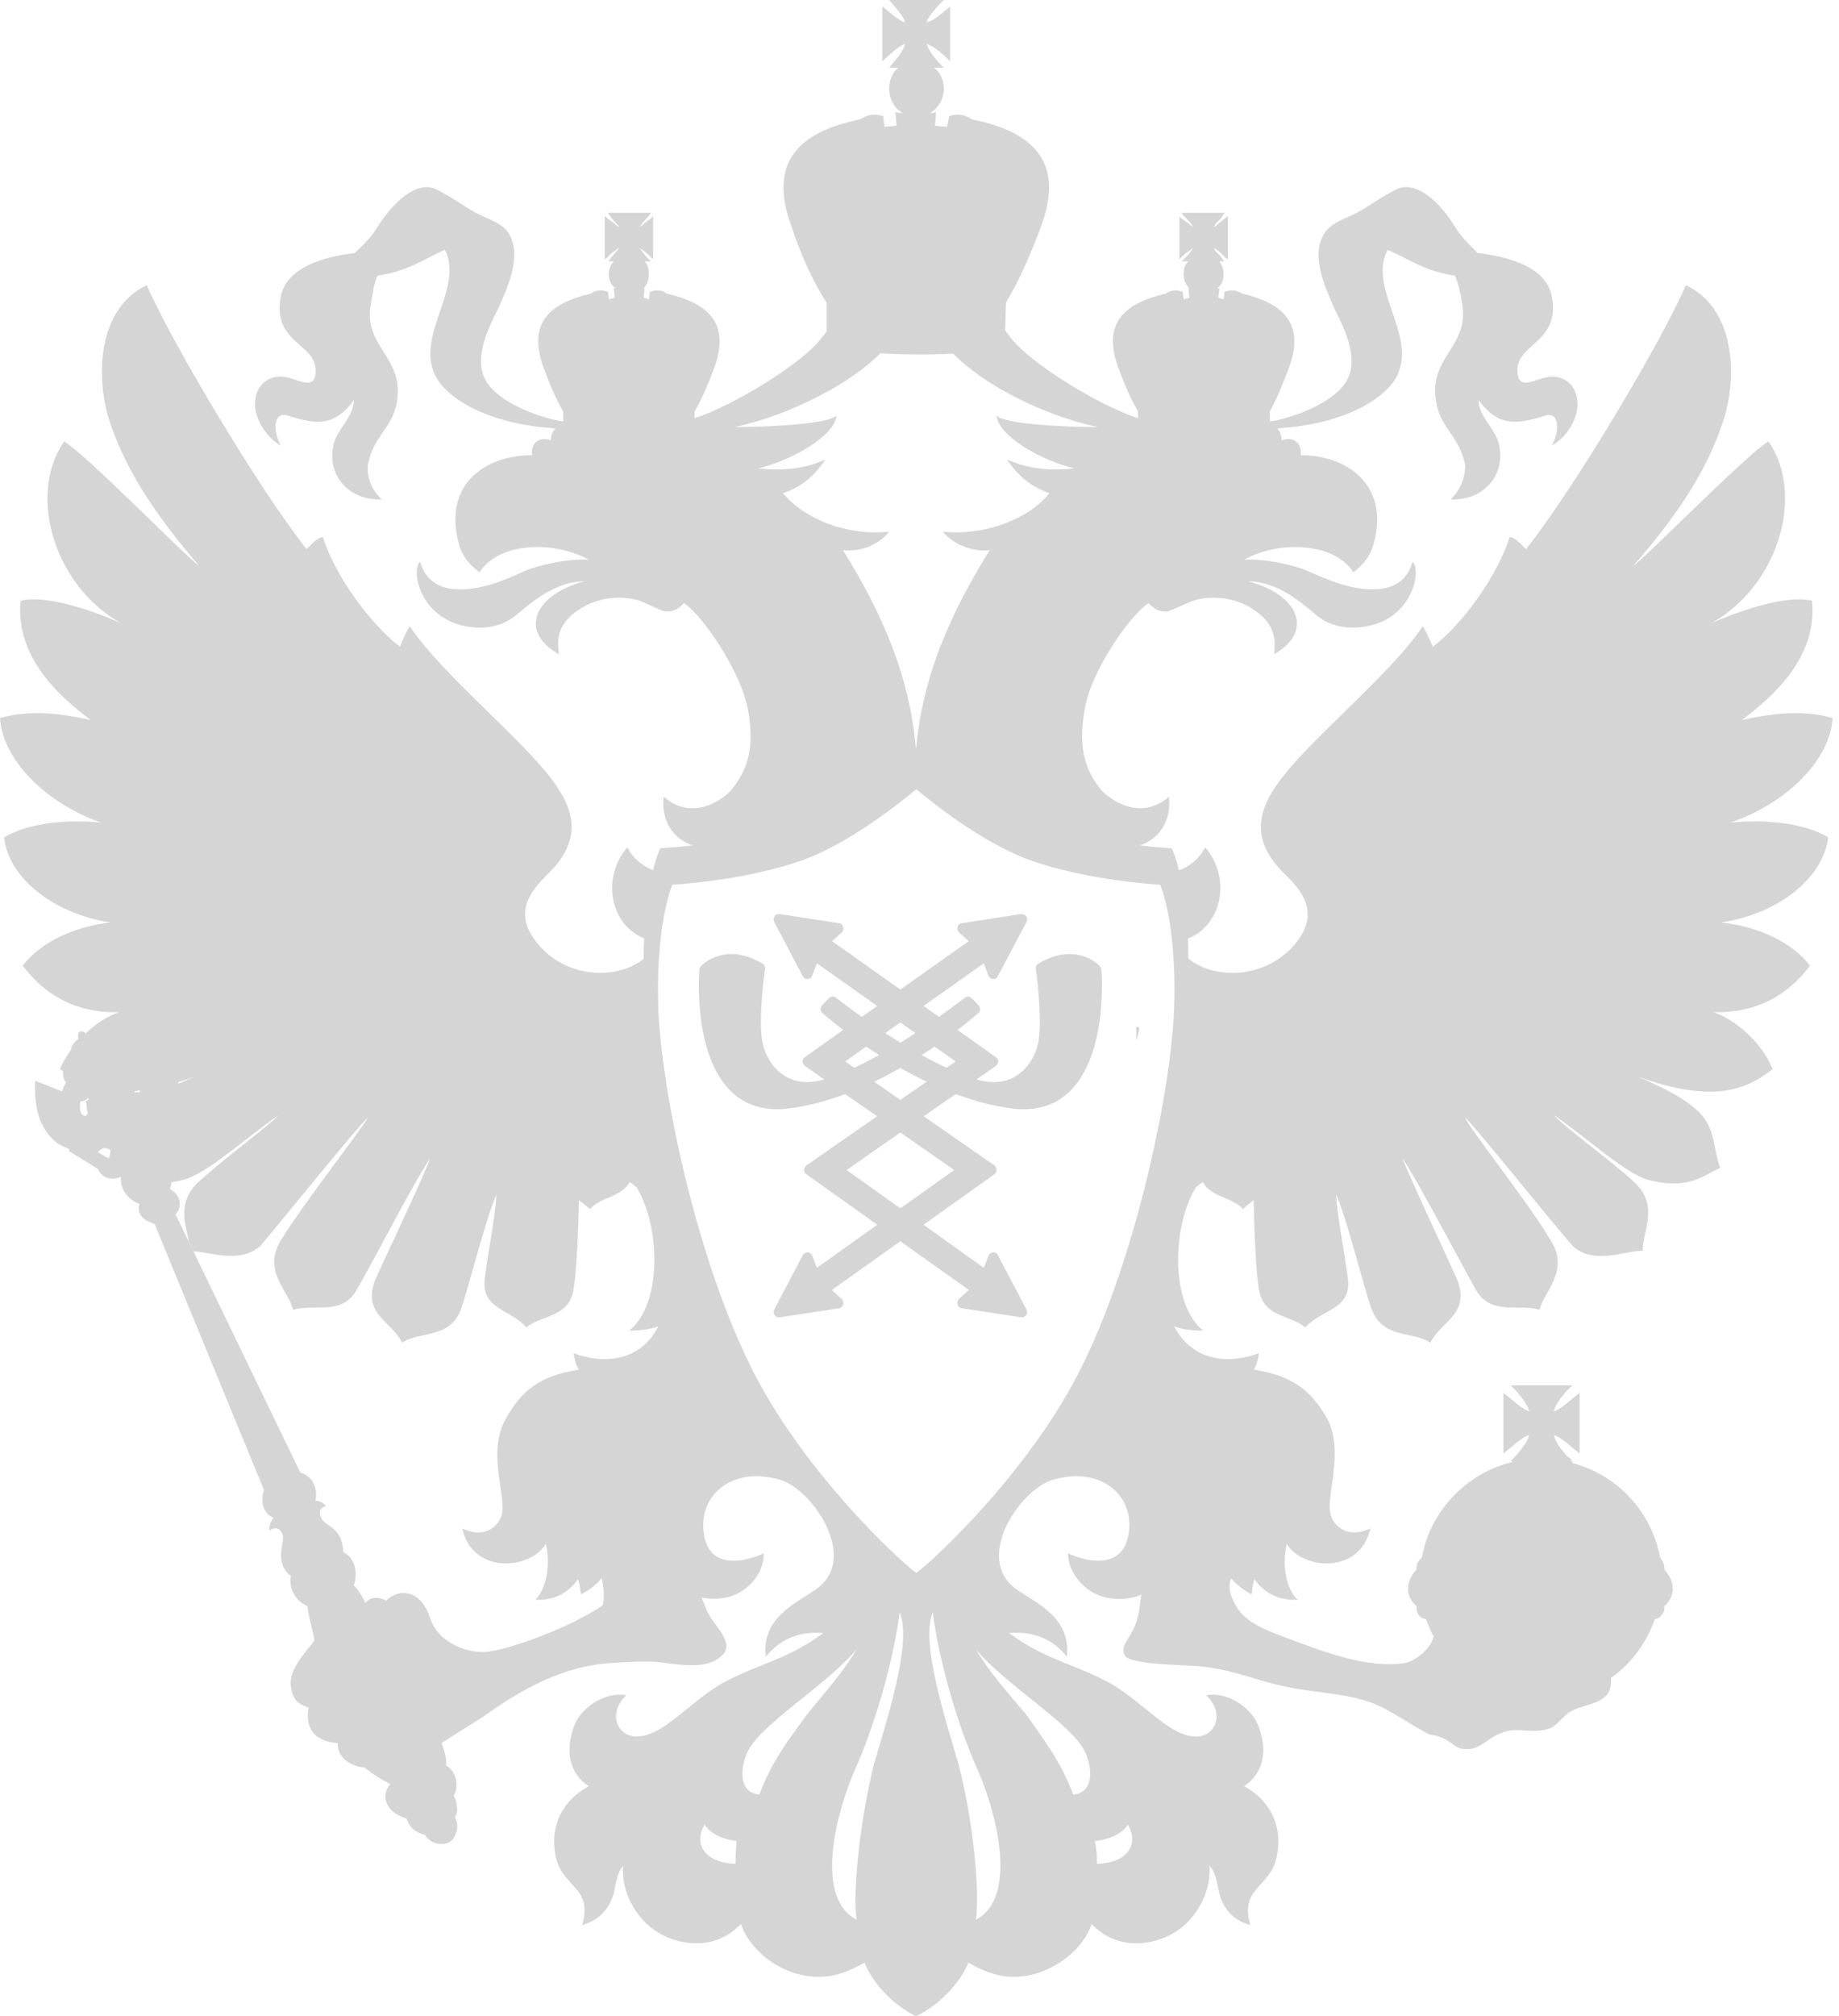 <svg width="52" height="57" viewBox="0 0 52 57" fill="none" xmlns="http://www.w3.org/2000/svg">
<g id="Frame 427320486">
<g id="Group 267008">
<path id="Vector" d="M26.765 30.186C26.528 30.076 26.293 29.955 26.06 29.828C26.187 29.744 26.308 29.665 26.427 29.588L27.023 30.007L26.765 30.186ZM25.458 31.096L24.721 30.579C24.98 30.454 25.225 30.323 25.458 30.192C25.695 30.323 25.939 30.454 26.201 30.579L25.458 31.096ZM26.982 33.077L25.458 34.16L23.94 33.077L25.458 32.016L26.982 33.077ZM23.898 30.007L24.492 29.588C24.607 29.665 24.729 29.744 24.858 29.828C24.626 29.955 24.392 30.076 24.157 30.186L23.898 30.007ZM25.458 28.904L25.886 29.204C25.753 29.294 25.608 29.383 25.458 29.476C25.312 29.383 25.17 29.294 25.032 29.204L25.458 28.904ZM31.103 27.316C31.09 27.3 30.78 26.971 30.236 26.971C29.953 26.971 29.659 27.064 29.364 27.24C29.311 27.268 29.28 27.329 29.289 27.39C29.293 27.406 29.504 28.901 29.343 29.543C29.221 30.026 28.823 30.591 28.1 30.591C27.945 30.591 27.787 30.566 27.619 30.517L27.613 30.515L28.159 30.134C28.2 30.105 28.225 30.061 28.225 30.01C28.225 29.959 28.2 29.914 28.159 29.885L27.075 29.118C27.417 28.853 27.634 28.664 27.662 28.639C27.694 28.61 27.714 28.572 27.714 28.53C27.714 28.489 27.7 28.447 27.668 28.419L27.477 28.218C27.448 28.189 27.408 28.173 27.373 28.173C27.342 28.173 27.308 28.185 27.284 28.205C27.271 28.211 26.985 28.438 26.55 28.747L26.116 28.438L27.817 27.233L27.951 27.581C27.974 27.636 28.019 27.674 28.081 27.678C28.081 27.678 28.084 27.678 28.087 27.678C28.141 27.678 28.19 27.645 28.215 27.598L29.025 26.064C29.054 26.012 29.047 25.952 29.016 25.904C28.989 25.863 28.941 25.84 28.895 25.84C28.889 25.84 28.883 25.84 28.873 25.84L27.197 26.099C27.14 26.105 27.091 26.147 27.075 26.204C27.063 26.259 27.079 26.319 27.118 26.361L27.392 26.607L25.458 27.974L23.53 26.607L23.799 26.361C23.84 26.319 23.859 26.259 23.84 26.204C23.828 26.147 23.782 26.105 23.723 26.099L22.045 25.84C22.039 25.84 22.03 25.84 22.023 25.84C21.974 25.84 21.927 25.863 21.903 25.904C21.871 25.952 21.868 26.012 21.893 26.064L22.7 27.598C22.729 27.645 22.779 27.678 22.831 27.678C22.837 27.678 22.837 27.678 22.841 27.678C22.896 27.674 22.945 27.636 22.967 27.581L23.1 27.233L24.803 28.438L24.368 28.747C23.93 28.438 23.644 28.211 23.638 28.205C23.611 28.185 23.579 28.173 23.549 28.173C23.508 28.173 23.47 28.189 23.443 28.218L23.247 28.419C23.219 28.447 23.203 28.489 23.203 28.53C23.206 28.572 23.225 28.61 23.253 28.639C23.285 28.664 23.498 28.853 23.843 29.118L22.757 29.885C22.719 29.914 22.694 29.959 22.694 30.01C22.697 30.061 22.719 30.105 22.76 30.134L23.306 30.515C23.306 30.515 23.302 30.517 23.299 30.517C23.132 30.566 22.974 30.591 22.822 30.591C22.099 30.591 21.698 30.026 21.576 29.543C21.414 28.901 21.63 27.406 21.63 27.39C21.639 27.329 21.61 27.268 21.558 27.24C21.259 27.064 20.965 26.971 20.686 26.971C20.142 26.971 19.828 27.3 19.816 27.316C19.792 27.339 19.776 27.373 19.776 27.406C19.767 27.498 19.602 29.659 20.573 30.751C20.934 31.154 21.402 31.358 21.971 31.358C22.071 31.358 22.178 31.355 22.284 31.338C22.837 31.272 23.377 31.121 23.898 30.93L24.8 31.556L22.803 32.946C22.763 32.978 22.738 33.022 22.738 33.074C22.738 33.122 22.76 33.169 22.803 33.198L24.806 34.623L23.098 35.841L22.967 35.499C22.945 35.448 22.896 35.409 22.841 35.407C22.837 35.403 22.837 35.403 22.831 35.403C22.779 35.403 22.729 35.434 22.7 35.483L21.893 37.02C21.868 37.068 21.871 37.132 21.903 37.176C21.927 37.217 21.974 37.24 22.023 37.24C22.03 37.24 22.039 37.24 22.045 37.24L23.723 36.985C23.782 36.975 23.828 36.933 23.84 36.879C23.859 36.822 23.84 36.761 23.799 36.719L23.522 36.467L25.458 35.09L27.395 36.467L27.118 36.719C27.075 36.761 27.06 36.822 27.075 36.879C27.091 36.933 27.137 36.975 27.197 36.985L28.873 37.24C28.883 37.24 28.889 37.24 28.895 37.24C28.941 37.24 28.989 37.217 29.016 37.176C29.047 37.132 29.05 37.068 29.025 37.02L28.215 35.483C28.19 35.434 28.141 35.403 28.087 35.403C28.084 35.403 28.081 35.403 28.081 35.407C28.019 35.409 27.974 35.448 27.951 35.499L27.817 35.841L26.113 34.623L28.116 33.198C28.157 33.169 28.181 33.122 28.181 33.074C28.181 33.022 28.157 32.978 28.116 32.946L26.119 31.556L27.023 30.93C27.542 31.121 28.084 31.272 28.634 31.338C28.744 31.355 28.848 31.358 28.948 31.358C29.517 31.358 29.988 31.154 30.345 30.751C31.32 29.659 31.152 27.498 31.143 27.406C31.141 27.373 31.125 27.339 31.103 27.316Z" fill="#D5D5D5"/>
<path id="Vector_2" d="M32.129 29.399C32.189 29.28 32.218 29.049 32.218 29.049L32.129 29.02V29.399Z" fill="#D5D5D5"/>
<path id="Vector_3" d="M30.506 38.799C28.895 41.94 25.943 44.498 25.909 44.46C25.874 44.498 22.923 41.94 21.312 38.799C19.701 35.66 18.668 30.731 18.61 28.376C18.554 26.02 19.013 25.012 19.013 25.012C19.013 25.012 21.026 24.901 22.637 24.337C24.004 23.863 25.49 22.66 25.909 22.31C26.324 22.66 27.814 23.863 29.184 24.337C30.792 24.901 32.805 25.012 32.805 25.012C32.805 25.012 33.264 26.02 33.204 28.376C33.147 30.731 32.114 35.66 30.506 38.799ZM30.659 49.48C30.867 49.883 30.989 50.673 30.348 50.733C29.989 49.791 29.559 49.241 29.026 48.48C28.531 47.894 27.986 47.29 27.595 46.628C28.47 47.659 30.228 48.687 30.659 49.48ZM27.595 54.269C27.715 53.346 27.479 51.284 27.104 49.883C26.848 48.941 25.995 46.469 26.375 45.584C26.523 46.749 26.987 48.569 27.656 50.062C28.131 51.134 28.829 53.626 27.595 54.269ZM24.71 49.883C24.356 51.284 24.101 53.346 24.221 54.269C22.986 53.626 23.687 51.134 24.162 50.062C24.828 48.569 25.29 46.749 25.44 45.584C25.823 46.469 24.97 48.941 24.71 49.883ZM22.809 48.48C22.257 49.241 21.826 49.791 21.471 50.733C20.829 50.673 20.951 49.883 21.16 49.48C21.59 48.687 23.343 47.659 24.221 46.628C23.832 47.29 23.287 47.885 22.809 48.48ZM16.221 38.255C16.252 38.461 16.28 38.582 16.369 38.719C15.224 38.897 14.736 39.346 14.321 40.075C13.738 41.058 14.346 42.328 14.182 42.853C14.065 43.181 13.68 43.496 13.072 43.21C13.366 44.525 15.002 44.375 15.433 43.643C15.579 44.254 15.433 44.957 15.135 45.224C15.643 45.253 16.074 45.046 16.34 44.642C16.4 44.763 16.4 44.929 16.429 45.074C16.712 44.929 16.893 44.763 17.01 44.613C17.054 44.76 17.11 45.103 17.041 45.384C16.823 45.533 16.574 45.67 16.191 45.867C15.579 46.166 14.471 46.599 13.829 46.688C13.307 46.778 12.399 46.478 12.162 45.746C11.952 45.046 11.375 44.823 10.913 45.253C10.796 45.163 10.469 45.103 10.333 45.317C10.333 45.317 10.186 44.986 10.005 44.823C10.127 44.463 10.035 44.031 9.708 43.884C9.68 43.181 9.249 43.181 9.099 42.943C9.01 42.793 9.01 42.611 9.219 42.582C9.13 42.449 8.95 42.421 8.922 42.421C8.979 42.121 8.891 41.749 8.491 41.628L4.964 34.331C5.189 34.092 5.072 33.748 4.816 33.627C4.816 33.627 4.816 33.599 4.816 33.57C4.838 33.512 4.841 33.468 4.847 33.423C4.943 33.408 5.057 33.385 5.158 33.36C5.855 33.194 6.944 32.166 7.882 31.523C7.552 31.867 6.186 32.867 5.577 33.449C5.009 34.015 5.247 34.582 5.339 35.091L5.472 35.374C5.989 35.406 6.763 35.718 7.343 35.24C7.524 35.062 10.066 31.895 10.405 31.584C10.275 31.867 8.668 33.897 7.941 35.062C7.403 35.941 8.192 36.523 8.285 37.029C8.861 36.851 9.65 37.195 10.066 36.495C10.469 35.823 11.702 33.42 12.162 32.745C11.985 33.27 10.675 36.001 10.586 36.239C10.275 37.166 11.061 37.344 11.375 37.959C11.85 37.615 12.71 37.882 13.04 37C13.246 36.405 13.769 34.331 14.038 33.776C14.007 34.391 13.829 35.212 13.71 36.119C13.588 37.029 14.438 37 14.882 37.526C15.313 37.166 16.102 37.255 16.221 36.434C16.34 35.702 16.369 33.926 16.369 33.926C16.49 34.031 16.549 34.06 16.683 34.181C16.977 33.837 17.59 33.837 17.796 33.42C17.888 33.449 17.916 33.509 18.005 33.57C18.674 34.687 18.732 36.851 17.796 37.615C18.065 37.615 18.407 37.583 18.613 37.494C18.199 38.343 17.276 38.643 16.221 38.255ZM5.519 30.434C5.364 30.498 5.183 30.578 5.041 30.639C5.041 30.626 5.041 30.61 5.041 30.598C5.186 30.543 5.367 30.489 5.519 30.434ZM20.77 12.074C22.437 11.715 24.131 10.776 24.89 9.988C25.523 10.025 26.337 10.031 26.956 9.997C27.706 10.792 29.378 11.715 31.045 12.074C30.078 12.074 28.384 11.986 28.176 11.747C28.236 12.358 29.529 13.049 30.376 13.239C29.675 13.329 29.026 13.239 28.47 12.988C28.772 13.421 29.111 13.749 29.675 13.942C29.083 14.675 27.865 15.149 26.657 15.031C26.956 15.391 27.507 15.614 27.986 15.553C26.901 17.291 26.096 19.073 25.906 21.138L25.9 21.136L25.896 21.142C25.715 19.073 24.917 17.291 23.835 15.553C24.323 15.614 24.862 15.391 25.142 15.031C23.924 15.149 22.748 14.675 22.14 13.942C22.707 13.749 23.046 13.421 23.343 12.988C22.809 13.239 22.14 13.329 21.441 13.239C22.289 13.049 23.598 12.358 23.654 11.747C23.432 11.986 21.74 12.074 20.77 12.074ZM31.892 51.583C32.266 52.226 31.745 52.687 31.017 52.687C31.017 52.436 31.017 52.346 30.956 52.045C31.297 52.013 31.692 51.885 31.892 51.583ZM20.801 52.687C20.073 52.687 19.552 52.226 19.923 51.583C20.116 51.873 20.499 52.01 20.829 52.045C20.801 52.346 20.801 52.436 20.801 52.687ZM3.938 30.88C3.9 30.88 3.861 30.88 3.82 30.88C3.814 30.871 3.808 30.861 3.798 30.852C3.852 30.839 3.91 30.839 3.96 30.823C3.956 30.843 3.947 30.861 3.938 30.88ZM3.062 32.745L2.767 32.57C2.886 32.434 3.002 32.434 3.119 32.51C3.119 32.599 3.119 32.688 3.062 32.745ZM2.483 31.495C2.453 31.495 2.453 31.523 2.425 31.552C2.244 31.523 2.244 31.313 2.277 31.135C2.361 31.135 2.425 31.106 2.483 31.046L2.511 31.077L2.425 31.135C2.453 31.256 2.453 31.374 2.483 31.495ZM51.697 23.672C51.06 23.287 50.005 23.15 48.933 23.255C50.613 22.673 51.758 21.419 51.818 20.299C50.943 20.047 50.033 20.181 49.246 20.359C50.062 19.747 51.399 18.628 51.238 16.985C50.452 16.791 49.007 17.345 48.397 17.616C50.33 16.524 51.029 13.942 50.005 12.479C49.396 12.838 46.627 15.671 46.18 16.002C47.611 14.36 48.28 13.179 48.666 12.074C49.127 10.869 49.155 8.765 47.671 8.061C46.971 9.675 44.516 13.806 43.15 15.524C43 15.391 42.88 15.21 42.688 15.181C42.361 16.228 41.394 17.616 40.516 18.284C40.471 18.195 40.383 17.956 40.233 17.701C39.297 19.105 36.872 21.031 36.086 22.211C35.475 23.089 35.475 23.882 36.323 24.703C36.666 25.047 37.319 25.658 36.755 26.508C35.989 27.634 34.444 27.765 33.603 27.103C33.603 26.902 33.597 26.711 33.589 26.533C34.576 26.148 34.809 24.795 34.079 23.955C33.917 24.264 33.655 24.49 33.337 24.602C33.252 24.251 33.175 24.08 33.17 24.063L33.131 23.98L33.045 23.977C33.036 23.974 32.714 23.958 32.228 23.901C32.776 23.72 33.128 23.21 33.053 22.523C32.206 23.255 31.356 22.555 31.162 22.361C30.629 21.734 30.481 21.031 30.69 19.954C30.867 19.016 31.834 17.523 32.472 17.046C32.564 17.135 32.711 17.314 33.02 17.285C33.201 17.228 33.5 17.075 33.722 16.985C34.361 16.791 34.986 16.941 35.389 17.196C36.114 17.642 36.055 18.134 36.03 18.494C37.139 17.867 36.755 16.823 35.3 16.435C36.295 16.435 37.114 17.345 37.319 17.462C37.872 17.867 38.658 17.777 39.117 17.555C39.999 17.135 40.175 16.091 39.938 15.881C39.85 16.256 39.567 16.585 39.058 16.645C38.303 16.734 37.57 16.403 36.992 16.148C36.505 15.942 35.712 15.792 35.18 15.823C36.175 15.27 37.722 15.331 38.27 16.18C38.6 15.913 38.807 15.671 38.898 15.12C39.181 13.631 38.02 12.867 36.783 12.867C36.816 12.508 36.561 12.329 36.236 12.45C36.236 12.298 36.194 12.18 36.111 12.119C36.139 12.116 36.178 12.103 36.203 12.103C37.453 12.018 38.628 11.629 39.266 10.957C40.383 9.761 38.6 8.24 39.238 7.062C39.85 7.329 40.297 7.673 41.139 7.791C41.228 7.973 41.305 8.329 41.333 8.523C41.603 9.853 40.297 10.076 40.636 11.492C40.785 12.135 41.264 12.358 41.425 13.122C41.425 13.122 41.486 13.656 41.022 14.121C42.094 14.15 42.658 13.239 42.33 12.39C42.183 12.046 41.808 11.715 41.808 11.315C42.361 12.046 42.852 12.018 43.699 11.747C44.085 11.629 44.117 12.167 43.877 12.6C44.457 12.252 44.608 11.686 44.608 11.435C44.608 10.837 44.146 10.553 43.699 10.674C43.449 10.703 42.941 11.046 42.913 10.553C42.808 9.703 44.146 9.733 43.877 8.361C43.73 7.673 42.969 7.298 41.78 7.151C41.663 7.03 41.364 6.747 41.203 6.508C40.55 5.42 39.878 5.137 39.475 5.359C39 5.598 38.75 5.808 38.363 6.015C38.049 6.18 37.722 6.27 37.513 6.508C36.992 7.151 37.485 8.151 37.75 8.765C37.931 9.121 38.363 9.942 38.169 10.553C37.961 11.285 36.755 11.747 36.03 11.897C35.981 11.897 35.953 11.912 35.906 11.912V11.629C36.114 11.253 36.295 10.808 36.444 10.403C36.936 9.089 36.203 8.555 35.122 8.3C34.986 8.211 34.837 8.179 34.659 8.24H34.628L34.6 8.463L34.45 8.418L34.481 8.151H34.418C34.542 8.061 34.6 7.912 34.6 7.763C34.6 7.6 34.542 7.479 34.481 7.39H34.628L34.567 7.329C34.542 7.269 34.481 7.211 34.389 7.12C34.361 7.091 34.333 7.03 34.333 7.002C34.361 7.03 34.389 7.062 34.45 7.091C34.511 7.151 34.6 7.211 34.628 7.269L34.717 7.329V6.107L34.628 6.18C34.6 6.21 34.511 6.27 34.45 6.33C34.389 6.391 34.361 6.391 34.333 6.419C34.333 6.391 34.361 6.359 34.389 6.298C34.481 6.241 34.542 6.149 34.567 6.107L34.628 6.015H33.411L33.47 6.107C33.528 6.149 33.603 6.241 33.664 6.298C33.692 6.359 33.722 6.391 33.753 6.419C33.722 6.391 33.664 6.391 33.633 6.33C33.528 6.27 33.47 6.21 33.411 6.18L33.35 6.107V7.329L33.411 7.269C33.47 7.211 33.528 7.151 33.633 7.091C33.664 7.062 33.722 7.03 33.753 7.002C33.722 7.03 33.692 7.091 33.664 7.12C33.603 7.211 33.528 7.269 33.47 7.329L33.411 7.39H33.603C33.5 7.479 33.47 7.6 33.47 7.763C33.47 7.912 33.528 8.061 33.633 8.151H33.603L33.633 8.418L33.47 8.463L33.439 8.24H33.411C33.233 8.179 33.084 8.211 32.964 8.3C31.862 8.555 31.134 9.089 31.625 10.403C31.775 10.808 31.956 11.253 32.178 11.629V11.823C31.073 11.463 29.095 10.254 28.562 9.522C28.503 9.449 28.459 9.389 28.429 9.345L28.423 9.347L28.445 8.555C28.829 7.912 29.172 7.12 29.44 6.391C30.139 4.494 29.111 3.705 27.478 3.373C27.314 3.256 27.104 3.195 26.837 3.285L26.781 3.583L26.439 3.555L26.467 3.167C26.407 3.195 26.35 3.195 26.29 3.195C26.523 3.078 26.689 2.791 26.689 2.495C26.689 2.286 26.584 2.031 26.407 1.913H26.689C26.523 1.763 26.257 1.448 26.201 1.241C26.407 1.299 26.72 1.582 26.867 1.734V0.181C26.72 0.299 26.407 0.598 26.201 0.627C26.257 0.452 26.523 0.15 26.689 0H25.142C25.262 0.15 25.56 0.452 25.588 0.627C25.407 0.598 25.113 0.299 24.948 0.181V1.734C25.113 1.582 25.407 1.299 25.588 1.241C25.56 1.448 25.262 1.763 25.142 1.913H25.407C25.231 2.031 25.142 2.286 25.142 2.495C25.142 2.791 25.29 3.078 25.529 3.195C25.468 3.195 25.407 3.195 25.32 3.167L25.351 3.555L25.009 3.583L24.976 3.285C24.71 3.195 24.504 3.256 24.323 3.373C22.707 3.705 21.676 4.494 22.377 6.391C22.615 7.12 22.957 7.912 23.373 8.555V9.376C23.343 9.404 23.312 9.465 23.255 9.522C22.735 10.254 20.742 11.463 19.641 11.823V11.629C19.863 11.253 20.043 10.808 20.193 10.403C20.684 9.089 19.954 8.555 18.854 8.3C18.732 8.211 18.588 8.179 18.407 8.24H18.379L18.347 8.463L18.199 8.418L18.227 8.151H18.199C18.287 8.061 18.347 7.912 18.347 7.763C18.347 7.6 18.319 7.479 18.227 7.39H18.407L18.347 7.329C18.287 7.269 18.227 7.211 18.169 7.12C18.141 7.091 18.096 7.03 18.065 7.002C18.096 7.03 18.169 7.062 18.199 7.091C18.287 7.151 18.347 7.211 18.407 7.269L18.468 7.329V6.107L18.407 6.18C18.347 6.21 18.287 6.27 18.199 6.33C18.169 6.391 18.096 6.391 18.065 6.419C18.096 6.391 18.141 6.359 18.169 6.298C18.227 6.241 18.287 6.149 18.347 6.107L18.407 6.015H17.19L17.248 6.107C17.276 6.149 17.352 6.241 17.412 6.298C17.469 6.359 17.498 6.391 17.498 6.419C17.469 6.391 17.441 6.391 17.383 6.33C17.307 6.27 17.215 6.21 17.19 6.18L17.099 6.107V7.329L17.19 7.269C17.215 7.211 17.307 7.151 17.383 7.091C17.441 7.062 17.469 7.03 17.498 7.002C17.498 7.03 17.469 7.091 17.412 7.12C17.352 7.211 17.276 7.269 17.248 7.329L17.19 7.39H17.352C17.276 7.479 17.215 7.6 17.215 7.763C17.215 7.912 17.276 8.061 17.412 8.151H17.352L17.383 8.418L17.215 8.463L17.19 8.24H17.159C16.977 8.179 16.832 8.211 16.712 8.3C15.611 8.555 14.882 9.089 15.374 10.403C15.522 10.808 15.704 11.253 15.925 11.629V11.912C15.877 11.912 15.837 11.897 15.805 11.897C15.076 11.747 13.858 11.285 13.649 10.553C13.455 9.942 13.89 9.121 14.065 8.765C14.346 8.151 14.824 7.151 14.321 6.508C14.096 6.27 13.769 6.18 13.455 6.015C13.072 5.808 12.83 5.598 12.343 5.359C11.952 5.137 11.286 5.42 10.615 6.508C10.469 6.747 10.155 7.03 10.035 7.151C8.861 7.298 8.103 7.673 7.941 8.361C7.669 9.733 9.01 9.703 8.922 10.553C8.891 11.046 8.372 10.703 8.132 10.674C7.669 10.553 7.209 10.837 7.209 11.435C7.209 11.686 7.374 12.252 7.941 12.6C7.705 12.167 7.733 11.629 8.132 11.747C8.979 12.018 9.455 12.046 10.005 11.315C10.005 11.715 9.65 12.046 9.489 12.39C9.16 13.239 9.708 14.15 10.796 14.121C10.303 13.656 10.405 13.122 10.405 13.122C10.558 12.358 11.033 12.135 11.196 11.492C11.524 10.076 10.216 9.853 10.497 8.523C10.527 8.329 10.586 7.973 10.675 7.791C11.524 7.673 11.985 7.329 12.577 7.062C13.188 8.24 11.433 9.761 12.549 10.957C13.188 11.629 14.379 12.018 15.611 12.103C15.637 12.103 15.679 12.119 15.71 12.123C15.624 12.18 15.579 12.298 15.579 12.45C15.257 12.329 15.002 12.508 15.046 12.867C13.769 12.867 12.641 13.631 12.919 15.12C13.008 15.671 13.217 15.913 13.56 16.18C14.096 15.331 15.643 15.27 16.651 15.823C16.102 15.792 15.313 15.942 14.824 16.148C14.257 16.403 13.532 16.734 12.774 16.645C12.25 16.585 11.985 16.256 11.88 15.881C11.641 16.091 11.819 17.135 12.71 17.555C13.157 17.777 13.947 17.867 14.496 17.462C14.704 17.345 15.522 16.435 16.521 16.435C15.076 16.823 14.673 17.867 15.805 18.494C15.76 18.134 15.704 17.642 16.429 17.196C16.832 16.941 17.469 16.791 18.096 16.985C18.319 17.075 18.613 17.228 18.795 17.285C19.105 17.314 19.254 17.135 19.343 17.046C19.984 17.523 20.918 19.016 21.128 19.954C21.351 21.031 21.188 21.734 20.652 22.361C20.474 22.555 19.612 23.255 18.766 22.523C18.687 23.207 19.038 23.717 19.587 23.901C19.096 23.955 18.766 23.974 18.757 23.977L18.671 23.98L18.637 24.063C18.626 24.08 18.554 24.251 18.465 24.598C18.157 24.48 17.896 24.261 17.738 23.955C17.01 24.792 17.235 26.136 18.215 26.527C18.204 26.711 18.199 26.909 18.199 27.112C17.358 27.762 15.83 27.628 15.076 26.508C14.496 25.658 15.164 25.047 15.494 24.703C16.34 23.882 16.34 23.089 15.729 22.211C14.943 21.031 12.518 19.105 11.585 17.701C11.433 17.956 11.344 18.195 11.311 18.284C10.438 17.616 9.455 16.228 9.13 15.181C8.95 15.21 8.816 15.391 8.668 15.524C7.314 13.806 4.847 9.675 4.15 8.061C2.675 8.765 2.703 10.869 3.155 12.074C3.55 13.179 4.222 14.36 5.633 16.002C5.189 15.671 2.425 12.838 1.814 12.479C0.789 13.942 1.486 16.524 3.417 17.616C2.825 17.345 1.367 16.791 0.58 16.985C0.431 18.628 1.753 19.747 2.572 20.359C1.786 20.181 0.878 20.047 0 20.299C0.061 21.419 1.217 22.673 2.853 23.255C1.814 23.15 0.758 23.287 0.117 23.672C0.238 24.836 1.547 25.839 3.119 26.078C2.064 26.195 1.128 26.661 0.641 27.3C1.217 28.061 2.064 28.643 3.361 28.615C3.062 28.719 2.72 28.926 2.425 29.21C2.394 29.18 2.333 29.152 2.277 29.152C2.213 29.18 2.188 29.27 2.213 29.33C2.213 29.33 2.213 29.33 2.213 29.375C2.089 29.464 2.019 29.566 2.008 29.674C1.886 29.846 1.763 30.05 1.695 30.225C1.728 30.241 1.753 30.269 1.786 30.285C1.772 30.387 1.794 30.502 1.87 30.613C1.814 30.673 1.786 30.763 1.753 30.852L0.995 30.552C0.955 31.243 1.106 31.813 1.455 32.166C1.728 32.478 2.036 32.434 1.947 32.539L2.767 33.044C2.914 33.36 3.211 33.36 3.417 33.27C3.417 33.27 3.417 33.299 3.417 33.331C3.417 33.658 3.642 33.926 3.938 34.031C3.88 34.302 3.997 34.48 4.372 34.601L7.463 42.121C7.343 42.478 7.463 42.793 7.733 42.911C7.669 43 7.613 43.092 7.613 43.27C7.733 43.181 7.91 43.15 7.999 43.404C8.056 43.582 7.733 44.164 8.224 44.553C8.161 44.897 8.341 45.253 8.697 45.406C8.697 45.584 8.861 46.166 8.891 46.373C8.668 46.688 8.161 47.166 8.224 47.687C8.285 48.063 8.43 48.181 8.728 48.27C8.608 48.941 8.979 49.241 9.546 49.273C9.546 49.763 10.005 49.941 10.303 49.969C10.586 50.179 10.706 50.268 11.033 50.434C10.735 50.79 10.944 51.255 11.493 51.405C11.554 51.612 11.702 51.793 12.013 51.867C12.194 52.165 12.518 52.165 12.71 52.076C12.83 52.016 13.04 51.672 12.86 51.373C12.98 51.224 12.919 50.94 12.83 50.761C13.008 50.434 12.86 50.03 12.61 49.912C12.641 49.731 12.549 49.448 12.488 49.273C12.919 49.002 13.455 48.658 13.649 48.541C14.704 47.78 15.893 47.105 17.248 47.016C17.59 46.984 18.227 46.956 18.588 46.984C19.137 47.044 19.895 47.21 20.339 46.866C20.474 46.778 20.563 46.628 20.535 46.478C20.474 46.135 20.104 45.835 19.984 45.523C19.951 45.428 19.895 45.291 19.837 45.167C20.224 45.237 20.579 45.179 20.801 45.074C21.04 44.986 21.619 44.553 21.59 43.913C21.128 44.136 20.012 44.435 19.895 43.299C19.774 42.3 20.652 41.45 22.021 41.822C22.957 42.061 24.323 44.059 23.074 44.929C22.465 45.346 21.531 45.746 21.651 46.838C22.051 46.344 22.584 46.106 23.281 46.166C22.257 46.927 21.471 47.016 20.399 47.598C19.463 48.149 18.766 49.062 18.033 49.091C17.469 49.12 17.159 48.448 17.707 47.926C17.159 47.809 16.429 48.241 16.221 48.821C15.954 49.613 16.16 50.179 16.651 50.495C15.985 50.851 15.494 51.554 15.729 52.553C15.954 53.375 16.771 53.375 16.46 54.419C16.921 54.298 17.215 53.986 17.352 53.537C17.412 53.226 17.469 52.897 17.621 52.748C17.558 53.375 17.916 54.298 18.766 54.718C19.343 55.001 20.253 55.119 20.951 54.39C21.232 55.211 22.196 55.911 23.195 55.882C23.654 55.882 24.101 55.685 24.445 55.481C24.682 56.089 25.29 56.704 25.9 57C26.523 56.704 27.135 56.089 27.387 55.481C27.715 55.685 28.176 55.882 28.623 55.882C29.587 55.911 30.598 55.211 30.867 54.39C31.565 55.119 32.472 55.001 33.053 54.718C33.902 54.298 34.256 53.375 34.2 52.748C34.361 52.897 34.418 53.226 34.481 53.537C34.6 53.986 34.894 54.298 35.356 54.419C35.047 53.375 35.88 53.375 36.086 52.553C36.323 51.554 35.833 50.851 35.18 50.495C35.655 50.179 35.88 49.613 35.595 48.821C35.389 48.241 34.659 47.809 34.108 47.926C34.659 48.448 34.361 49.12 33.781 49.091C33.053 49.062 32.355 48.149 31.417 47.598C30.348 47.016 29.559 46.927 28.534 46.166C29.231 46.106 29.784 46.344 30.167 46.838C30.287 45.746 29.353 45.346 28.74 44.929C27.507 44.059 28.861 42.061 29.812 41.822C31.162 41.45 32.056 42.3 31.923 43.299C31.775 44.435 30.69 44.136 30.2 43.913C30.2 44.553 30.776 44.986 31.017 45.074C31.297 45.208 31.809 45.278 32.272 45.081C32.256 45.192 32.237 45.313 32.237 45.346C32.145 46.316 31.625 46.405 31.803 46.806C32.056 47.105 33.722 47.044 34.167 47.137C34.958 47.241 35.627 47.538 36.384 47.687C37.231 47.866 38.138 47.866 38.898 48.181C39.386 48.391 39.938 48.792 40.414 49.03C41.139 49.151 41.022 49.448 41.486 49.448C41.902 49.448 42.062 49.091 42.599 48.941C42.969 48.853 43.385 49.002 43.755 48.881C44.025 48.821 44.146 48.541 44.399 48.391C44.697 48.21 45.113 48.21 45.396 47.955C45.544 47.824 45.572 47.569 45.55 47.392L45.557 47.432C46.124 47.032 46.555 46.449 46.793 45.775C46.941 45.746 47.06 45.613 47.06 45.463C47.06 45.434 47.06 45.406 47.06 45.406C47.208 45.285 47.297 45.103 47.297 44.929C47.297 44.702 47.208 44.525 47.06 44.375C47.06 44.375 47.06 44.343 47.06 44.314C47.06 44.196 46.999 44.107 46.941 44.031C46.705 42.732 45.721 41.688 44.457 41.36C44.457 41.328 44.457 41.328 44.457 41.3H44.427C44.427 41.239 44.399 41.208 44.355 41.208C44.174 41.03 43.965 40.749 43.939 40.568C44.146 40.628 44.488 40.956 44.666 41.09V39.374C44.488 39.508 44.146 39.836 43.939 39.897C43.965 39.687 44.291 39.314 44.457 39.165H42.719C42.88 39.314 43.208 39.687 43.236 39.897C43.03 39.836 42.688 39.508 42.51 39.374V41.09C42.688 40.956 43.03 40.628 43.236 40.568C43.208 40.778 42.88 41.15 42.719 41.3L42.78 41.328C41.486 41.628 40.442 42.703 40.205 44.031C40.116 44.107 40.055 44.196 40.055 44.314C40.055 44.343 40.055 44.375 40.055 44.375C39.906 44.525 39.817 44.702 39.817 44.929C39.817 45.103 39.906 45.285 40.055 45.406C40.055 45.406 40.055 45.434 40.055 45.463C40.055 45.657 40.175 45.746 40.322 45.775C40.383 45.94 40.455 46.106 40.531 46.256C40.531 46.239 40.531 46.239 40.55 46.224C40.442 46.717 39.85 47.016 39.716 47.016C38.658 47.166 37.485 46.717 36.413 46.316C35.94 46.135 35.3 45.928 34.986 45.463C34.792 45.126 34.711 44.912 34.809 44.613C34.925 44.763 35.122 44.929 35.389 45.074C35.417 44.929 35.417 44.763 35.475 44.642C35.747 45.046 36.175 45.253 36.695 45.224C36.384 44.957 36.236 44.254 36.384 43.643C36.816 44.375 38.452 44.525 38.75 43.21C38.138 43.496 37.75 43.181 37.633 42.853C37.453 42.328 38.049 41.058 37.513 40.075C37.081 39.346 36.594 38.897 35.45 38.719C35.538 38.582 35.566 38.461 35.595 38.255C34.542 38.643 33.633 38.343 33.201 37.494C33.411 37.583 33.722 37.615 34.019 37.615C33.084 36.851 33.141 34.687 33.812 33.57C33.902 33.509 33.931 33.449 34.019 33.42C34.225 33.837 34.837 33.837 35.148 34.181C35.269 34.06 35.328 34.031 35.45 33.926C35.45 33.926 35.475 35.702 35.595 36.434C35.712 37.255 36.505 37.166 36.905 37.526C37.38 37 38.242 37.029 38.109 36.119C37.989 35.212 37.811 34.391 37.783 33.776C38.049 34.331 38.569 36.405 38.778 37C39.117 37.882 39.967 37.615 40.442 37.959C40.756 37.344 41.542 37.166 41.228 36.239C41.139 36.001 39.85 33.27 39.656 32.745C40.116 33.42 41.364 35.823 41.752 36.495C42.183 37.195 42.969 36.851 43.533 37.029C43.641 36.523 44.399 35.941 43.847 35.062C43.15 33.897 41.514 31.867 41.425 31.584C41.752 31.895 44.291 35.062 44.488 35.24C45.082 35.762 45.944 35.358 46.45 35.358C46.45 34.779 46.91 34.12 46.244 33.449C45.633 32.867 44.235 31.867 43.939 31.523C44.872 32.166 45.975 33.194 46.627 33.36C47.788 33.658 48.204 33.194 48.638 33.016C48.28 31.957 48.755 31.466 46.302 30.434C48.425 31.196 49.365 30.82 50.121 30.225C49.824 29.464 49.066 28.824 48.454 28.615C49.751 28.643 50.613 28.061 51.177 27.3C50.702 26.661 49.751 26.195 48.666 26.078C50.271 25.839 51.549 24.836 51.697 23.672Z" fill="#D5D5D5"/>
</g>
</g>
</svg>
